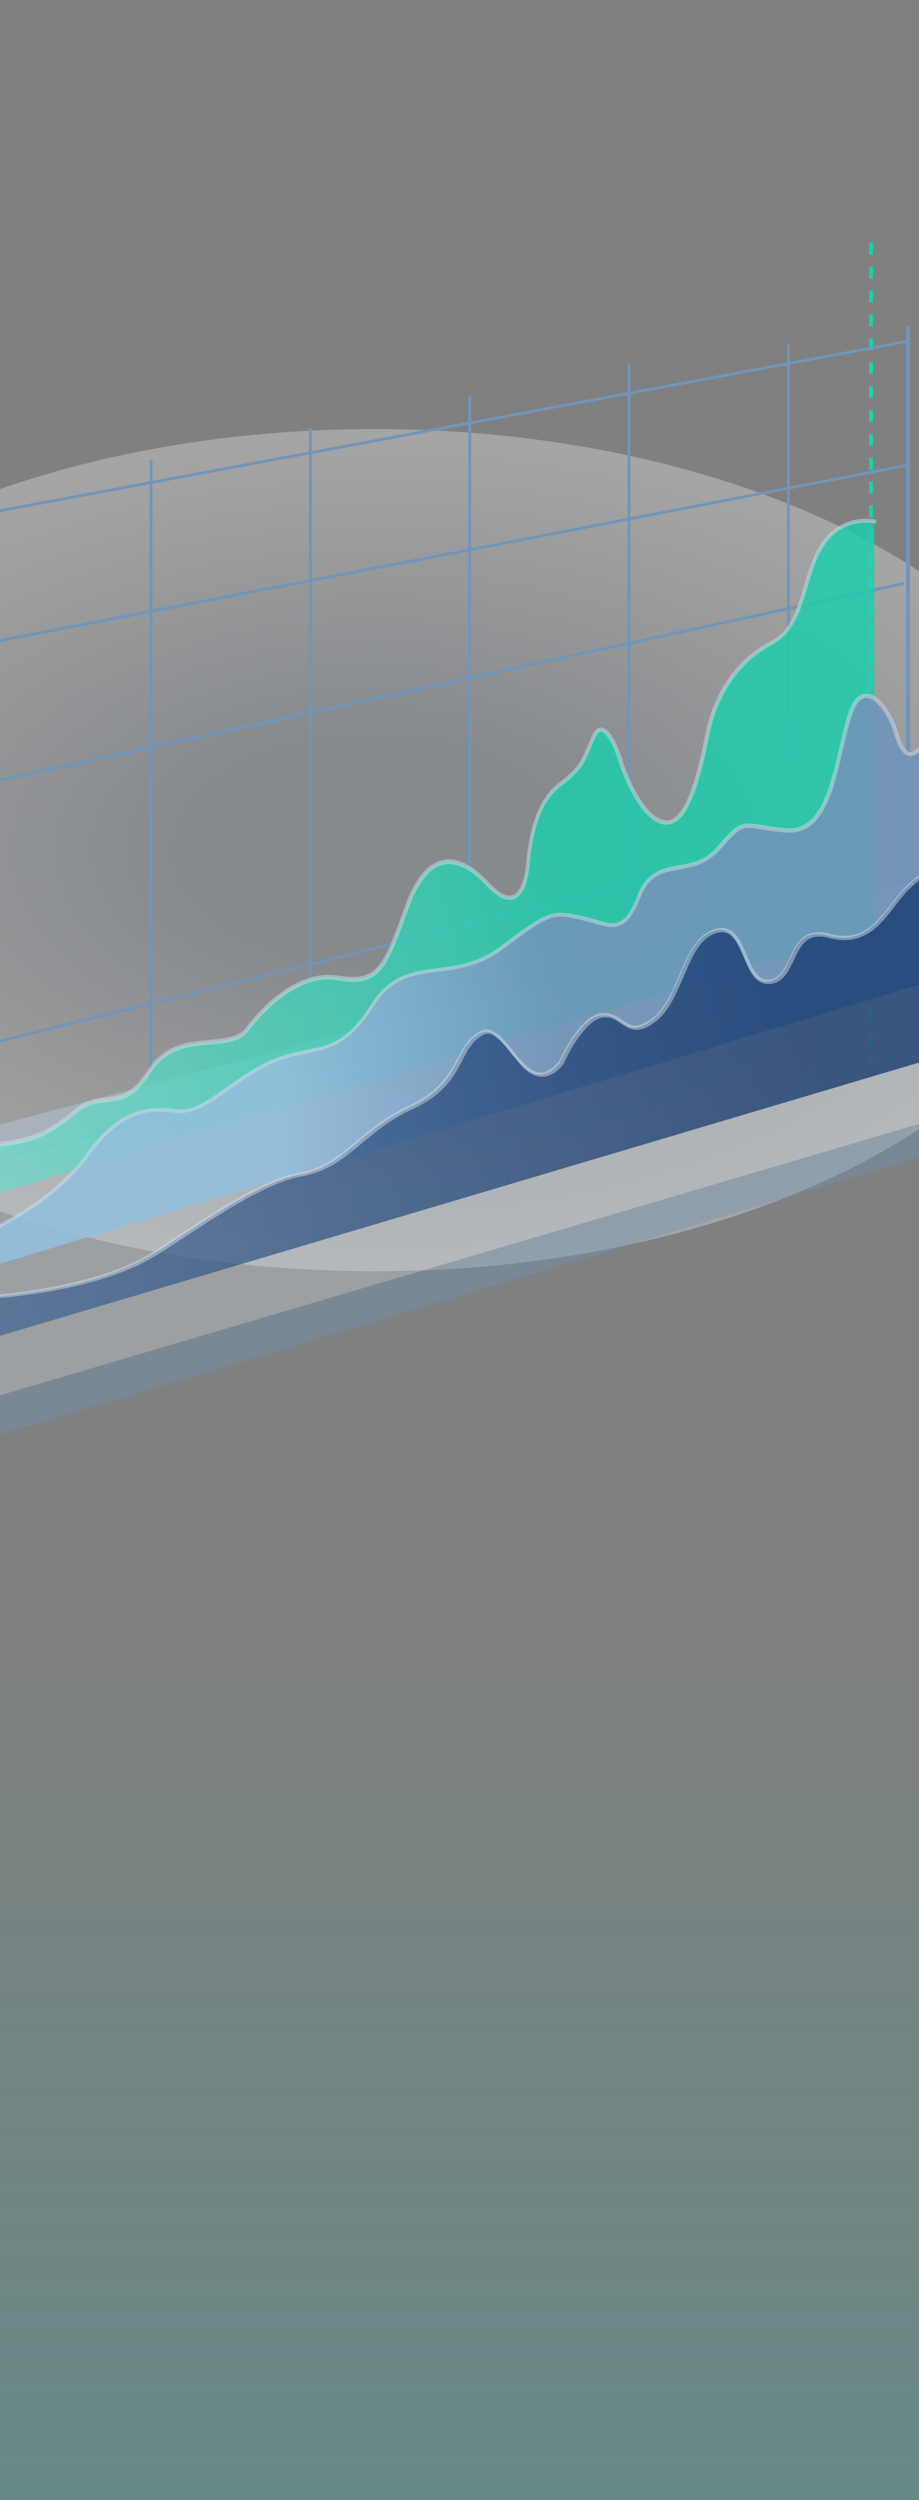 <svg xmlns="http://www.w3.org/2000/svg" width="375" height="1020" viewBox="0 0 375 1020" fill="none">
<rect x="0" y="0" width="375" height="1020" fill="#808080" stroke="none"/>
<g clip-path="url(#clip0_526_12488)">
<path fill-rule="evenodd" clip-rule="evenodd" d="M411 659H-207L-25.061 1023H411V659Z" fill="url(#paint0_linear_526_12488)"/>
<path d="M354.618 434.153V430.577H356.243V434.153H354.618ZM354.618 425.701V420.825H356.243V425.701H354.618ZM354.618 415.949V411.073H356.243V415.949H354.618ZM354.618 406.197V401.32H356.243V406.197H354.618ZM354.618 396.444V391.568H356.243V396.444H354.618ZM354.618 386.692V381.816H356.243V386.692H354.618ZM354.618 376.94V372.064H356.243V376.94H354.618ZM354.618 367.188V362.311H356.243V367.188H354.618ZM354.618 357.435V352.559H356.243V357.435H354.618ZM354.618 347.683V342.807H356.243V347.683H354.618ZM354.618 337.931V333.055H356.243V337.931H354.618ZM354.618 328.178V323.302H356.243V328.178H354.618ZM354.618 318.426V313.55H356.243V318.426H354.618ZM354.618 308.674V303.798H356.243V308.674H354.618ZM354.618 298.922V294.045H356.243V298.922H354.618ZM354.618 289.169V284.293H356.243V289.169H354.618ZM354.618 279.417V274.541H356.243V279.417H354.618ZM354.618 269.665V264.789H356.243V269.665H354.618ZM354.618 259.913V255.036H356.243V259.913H354.618ZM354.618 250.16V245.284H356.243V250.16H354.618ZM354.618 240.408V235.532H356.243V240.408H354.618ZM354.618 230.656V225.78H356.243V230.656H354.618ZM354.618 220.903V216.027H356.243V220.903H354.618ZM354.618 211.151V206.275H356.243V211.151H354.618ZM354.618 201.399V196.523H356.243V201.399H354.618ZM354.618 191.647V186.77H356.243V191.647H354.618ZM354.618 181.894V177.018H356.243V181.894H354.618ZM354.618 172.142V167.266H356.243V172.142H354.618ZM354.618 162.39V157.514H356.243V162.39H354.618ZM354.618 152.638V147.761H356.243V152.638H354.618ZM354.618 142.885V138.009H356.243V142.885H354.618ZM354.618 133.133V128.257H356.243V133.133H354.618ZM354.618 123.381V118.505H356.243V123.381H354.618ZM354.618 113.628V108.752H356.243V113.628H354.618ZM354.618 103.876V99H356.243V103.876H354.618Z" fill="#18CFAE"/>
<path opacity="0.3" d="M152.746 518.673C316.661 518.673 449.54 441.754 449.54 346.87C449.54 251.986 316.661 175.068 152.746 175.068C-11.169 175.068 -144.048 251.986 -144.048 346.87C-144.048 441.754 -11.169 518.673 152.746 518.673Z" fill="url(#paint1_radial_526_12488)"/>
<path d="M-130.395 505.345C-130.557 504.857 -130.232 504.532 -129.745 504.37L369.734 378.565V133.946C369.734 133.458 370.059 133.133 370.547 133.133C371.035 133.133 371.36 133.458 371.36 133.946V379.053C371.36 379.378 371.035 379.703 370.71 379.866L-129.42 505.832H-129.582C-129.907 505.832 -130.232 505.67 -130.395 505.345Z" fill="#7195BA"/>
<path d="M-128.12 455.933L371.197 332.405L371.522 333.38L-127.794 456.909L-128.12 455.933Z" fill="#7195BA"/>
<path d="M-127.307 345.407L368.759 237.482L368.922 238.62L-126.981 346.545L-127.307 345.407Z" fill="#7195BA"/>
<path d="M-128.607 285.594L370.384 189.209L370.547 190.346L-128.444 286.731L-128.607 285.594Z" fill="#7195BA"/>
<path d="M-128.607 231.794L371.197 138.497L371.36 139.635L-128.444 232.931L-128.607 231.794Z" fill="#7195BA"/>
<path d="M61.074 464.71V187.583H62.212V464.71H61.074Z" fill="#7195BA"/>
<path d="M126.09 451.707V174.58H127.227V451.707H126.09Z" fill="#7195BA"/>
<path d="M191.105 438.704V161.577H192.242V438.704H191.105Z" fill="#7195BA"/>
<path d="M256.12 425.701V148.574H257.257V425.701H256.12Z" fill="#7195BA"/>
<path d="M321.135 417.574V140.447H322.273V417.574H321.135Z" fill="#7195BA"/>
<g opacity="0.75">
<path opacity="0.33" d="M408.256 362.149L-166.64 518.348L-167.128 503.232L408.256 350.284V362.149Z" fill="#7195BA"/>
<g opacity="0.75">
<path opacity="0.6" d="M-61.316 587.426L543 408.96L408.256 350.284L-167.128 503.232L-61.316 587.426Z" fill="#D4DDE8"/>
</g>
</g>
<path opacity="0.36" d="M542.837 421.638L-60.991 603.68L-61.316 587.427L543 408.96L542.837 421.638Z" fill="#7195BA"/>
<path opacity="0.8" d="M-119.505 522.411L356.731 379.378V212.777C356.731 212.777 342.915 209.526 334.789 223.342C326.662 237.157 328.287 255.036 314.471 262.351C300.656 269.665 291.716 283.481 288.465 299.734C285.214 315.988 280.338 336.305 271.399 335.493C262.459 334.68 255.145 316.801 253.52 311.112C251.894 305.423 246.205 291.607 242.142 300.547C238.078 309.487 238.078 312.737 228.326 320.052C218.574 327.366 216.136 342.807 215.323 352.559C214.51 362.311 210.447 372.876 199.069 360.686C187.692 348.496 174.689 345.245 165.749 370.438C156.81 395.632 153.884 401.483 138.118 398.882C128.365 397.257 115.362 401.321 100.734 420.012C93.257 429.602 72.29 419.2 60.912 437.079C49.535 454.958 41.733 443.905 30.843 453.333C6.462 474.463 -2.478 459.021 -28.484 478.526C-48.964 493.805 -62.617 494.78 -74.807 495.593C-86.997 496.405 -119.505 522.411 -119.505 522.411Z" fill="url(#paint2_linear_526_12488)"/>
<path opacity="0.9" d="M-91.873 543.541L403.055 393.194V237.157C403.055 237.157 394.603 242.033 390.052 255.849C386.963 265.439 383.225 289.169 380.299 296.484C372.985 314.363 368.109 307.861 365.671 298.922C363.233 289.982 352.668 274.541 346.979 291.607C341.29 308.674 339.665 340.369 320.973 338.743C302.281 337.118 304.719 333.055 293.341 346.058C281.964 359.061 267.335 348.496 260.834 365.562C254.332 382.629 248.644 376.94 237.266 374.502C225.888 372.064 225.076 371.251 204.758 386.692C184.441 402.133 165.749 388.317 151.934 410.26C138.118 432.203 128.366 425.701 111.299 433.015C94.233 440.33 83.668 454.958 71.477 453.333C59.287 451.707 47.909 454.145 35.719 471.212C30.518 478.526 12.639 499.006 -26.046 510.221C-91.061 528.913 -91.873 543.541 -91.873 543.541Z" fill="url(#paint3_linear_526_12488)"/>
<path opacity="0.7" d="M439.625 307.861V414.324L-71.556 566.297C-71.556 566.297 -45.55 536.227 -11.417 529.726C-11.417 529.726 33.281 528.1 59.287 513.472C72.127 506.32 103.172 482.59 121.864 479.339C140.556 476.088 146.245 461.46 167.374 451.707C188.504 441.955 185.254 427.327 195.819 421.638C206.384 415.949 213.698 450.895 228.326 433.828C228.326 433.828 236.453 415.136 245.393 414.324C254.332 413.511 255.145 424.889 266.523 415.949C277.9 407.009 278.388 383.929 291.391 379.866C304.394 375.802 302.281 402.133 313.659 400.508C325.036 398.883 320.648 377.102 338.039 381.816C355.918 386.692 361.607 369.626 370.547 361.499C379.486 353.372 386.313 348.496 394.928 353.372C403.542 358.248 411.181 328.829 420.934 316.801C427.76 308.349 439.625 307.861 439.625 307.861Z" fill="url(#paint4_linear_526_12488)"/>
<g opacity="0.7">
<path opacity="0.7" d="M-72.044 566.946C-72.369 566.621 -72.369 566.134 -72.207 565.809C-72.207 565.809 -46.038 535.577 -11.58 528.913H-11.417C-11.417 528.913 -0.365 528.587 14.101 526.312C28.404 524.036 46.121 519.973 58.962 512.821C71.64 505.67 102.684 481.939 121.864 478.526C140.068 475.438 145.757 460.972 167.212 450.894C177.614 446.018 181.84 440.167 185.091 434.641C188.179 429.114 190.13 423.913 195.656 420.825C196.631 420.337 197.444 420.012 198.419 420.012C202.808 420.175 206.058 424.726 209.634 429.114C213.21 433.503 216.786 437.729 220.687 437.566C222.8 437.566 225.075 436.429 228.001 433.178C228.326 432.365 230.277 428.139 233.202 423.751C236.453 418.874 240.679 413.836 245.718 413.348C246.043 413.348 246.368 413.348 246.693 413.348C252.869 413.511 255.307 418.712 259.371 418.387C260.996 418.387 263.272 417.574 266.523 415.136C271.886 410.91 274.975 402.946 278.063 395.631C281.313 388.317 284.727 381.166 291.716 379.053C292.691 378.728 293.666 378.565 294.479 378.565C300.168 378.728 302.443 384.416 304.719 389.618C306.994 394.981 309.107 399.695 313.171 399.695C313.496 399.695 313.821 399.695 313.984 399.695C318.535 399.045 320.485 394.656 322.598 389.943C324.711 385.392 327.474 380.353 333.976 380.353C335.439 380.353 336.901 380.515 338.689 381.003C340.802 381.653 342.753 381.816 344.541 381.816C357.219 381.978 362.42 368.325 370.547 360.848C377.048 354.997 382.412 350.609 388.589 350.609C390.864 350.609 393.302 351.259 395.74 352.722C396.228 353.047 396.878 353.209 397.366 353.209C400.454 353.372 404.517 347.195 408.256 339.231C412.156 331.429 416.22 322.002 420.771 316.313C427.923 307.536 439.95 307.048 440.113 307.048C440.601 307.048 440.926 307.373 440.926 307.861C440.926 308.349 440.601 308.674 440.113 308.674C440.113 308.674 437.187 308.836 433.611 309.974C429.873 311.112 425.322 313.225 422.071 317.288C417.683 322.652 413.619 331.917 409.718 339.881C405.655 347.683 402.242 354.509 397.366 354.672C396.553 354.672 395.74 354.509 395.09 354.022C392.814 352.721 390.701 352.234 388.751 352.234C383.387 352.234 378.186 356.135 371.685 362.149C364.045 368.975 358.682 383.441 344.703 383.604C342.753 383.604 340.64 383.279 338.527 382.791C336.901 382.303 335.439 382.141 334.301 382.141C328.775 382.141 326.662 386.042 324.386 390.755C322.273 395.306 320.16 400.67 314.471 401.483C314.146 401.483 313.659 401.483 313.333 401.483C307.807 401.32 305.694 395.631 303.419 390.43C301.143 385.067 298.868 380.353 294.642 380.353C293.991 380.353 293.179 380.515 292.366 380.678C286.352 382.466 282.939 388.967 279.851 396.444C276.6 403.758 273.674 411.885 267.823 416.599C264.572 419.199 261.971 420.175 259.696 420.175C254.332 420.012 252.219 414.974 247.018 415.136C246.693 415.136 246.53 415.136 246.205 415.136C242.304 415.461 238.078 420.175 234.99 424.888C231.902 429.602 229.952 434.153 229.952 434.153L229.789 434.315C226.863 437.891 223.938 439.354 221.174 439.354C216.136 439.354 212.397 434.641 208.984 430.252C205.408 425.864 201.995 421.638 199.069 421.8C198.419 421.8 197.769 421.963 197.119 422.288C192.08 424.888 190.292 429.764 187.204 435.453C183.953 441.142 179.402 447.481 168.675 452.357C147.87 461.947 142.181 476.575 123.002 479.989C104.635 483.077 73.59 506.807 60.749 513.959C35.069 528.425 -8.167 530.213 -10.28 530.375C-27.183 533.626 -42.137 542.728 -52.702 550.855C-63.429 559.145 -69.768 566.621 -69.931 566.621C-70.094 566.784 -70.256 566.946 -70.581 566.946C-71.719 567.109 -72.044 567.109 -72.044 566.946Z" fill="#D4DDE8"/>
</g>
<g opacity="0.7">
<path opacity="0.7" d="M-91.711 544.354C-92.199 544.354 -92.524 543.866 -92.524 543.541C-92.361 542.891 -91.224 528.262 -26.046 509.408C12.476 498.355 30.03 478.038 35.231 470.724C45.471 456.258 55.386 452.032 65.625 452.032C67.576 452.032 69.689 452.195 71.639 452.52C72.29 452.52 72.777 452.682 73.427 452.682C84.155 452.845 94.72 439.354 110.973 432.365C119.588 428.627 126.415 428.464 132.591 426.514C138.767 424.563 144.456 420.825 151.283 409.935C158.272 398.72 166.887 396.607 175.826 395.306C184.766 394.006 194.355 393.681 204.27 386.042C218.249 375.477 223.125 372.389 228.813 372.389C231.414 372.389 233.852 373.039 237.428 373.689C242.629 374.827 246.693 376.615 249.943 376.615C253.519 376.615 256.607 374.502 260.183 365.237C263.434 356.46 269.285 354.509 275.137 353.372C281.151 352.234 287.327 351.746 292.691 345.407C299.03 338.093 301.305 335.98 305.531 335.98C308.782 335.98 312.846 337.118 320.972 337.931C321.46 337.931 321.785 337.931 322.273 337.931C330.4 337.931 334.951 330.779 338.201 321.189C341.452 311.599 343.24 299.734 346.003 291.282C347.954 285.593 350.392 282.993 353.48 282.993C356.568 282.993 359.169 285.431 361.444 288.519C363.72 291.607 365.508 295.346 366.32 298.596C367.621 303.31 369.734 307.048 371.522 306.886C373.147 307.048 376.073 304.285 379.324 295.996C382.249 288.844 385.825 265.114 389.076 255.361C393.627 241.22 402.404 236.344 402.404 236.182C402.729 236.019 403.217 236.019 403.542 236.507C403.704 236.832 403.704 237.32 403.217 237.645C403.217 237.645 402.729 237.97 401.916 238.62C401.104 239.27 399.966 240.245 398.666 241.708C396.065 244.634 392.814 249.185 390.701 256.011C387.613 265.601 384.037 289.169 380.949 296.646C377.536 304.935 374.772 308.349 371.522 308.511C367.946 308.349 366.158 303.798 364.695 299.084C363.882 296.158 362.257 292.42 360.144 289.657C358.031 286.731 355.593 284.781 353.48 284.781C351.53 284.781 349.417 286.406 347.629 291.932C344.866 300.222 343.078 311.924 339.827 321.839C336.576 331.592 331.537 339.718 322.273 339.718C321.785 339.718 321.298 339.718 320.81 339.718C312.52 339.068 308.295 337.768 305.531 337.768C302.118 337.768 300.33 339.393 293.829 346.708C287.977 353.372 281.151 354.022 275.299 355.16C269.448 356.297 264.734 357.76 261.484 365.887C257.908 375.152 254.332 378.24 249.781 378.24C246.042 378.24 242.142 376.452 236.94 375.314C233.365 374.502 230.926 374.014 228.651 374.014C223.775 374.014 219.061 376.777 205.083 387.342C194.681 395.144 184.766 395.632 175.826 396.769C166.887 398.07 159.247 399.857 152.421 410.585C145.432 421.638 139.418 425.701 132.916 427.814C126.415 429.927 119.913 430.089 111.461 433.665C95.532 440.492 85.293 453.983 73.265 454.145C72.615 454.145 71.964 454.145 71.314 453.983C69.364 453.657 67.413 453.495 65.463 453.495C55.711 453.495 46.446 457.396 36.369 471.537C31.005 479.013 13.126 499.656 -25.883 510.871C-82.772 527.125 -90.248 540.453 -91.061 543.053C-91.224 543.378 -91.224 543.541 -91.224 543.541C-90.898 544.029 -91.224 544.354 -91.711 544.354Z" fill="#D4DDE8"/>
</g>
<g opacity="0.7">
<path opacity="0.7" d="M-120.155 522.899C-120.48 522.574 -120.318 522.086 -119.993 521.761C-119.83 521.761 -87.647 495.755 -74.807 494.78C-62.617 493.967 -49.289 492.992 -28.971 477.876C-15.806 467.961 -6.866 466.986 1.748 465.686C10.2 464.385 18.327 463.085 30.355 452.682C36.044 447.806 41.083 448.131 45.634 447.481C50.185 446.831 54.573 445.368 60.262 436.591C66.113 427.327 74.565 425.376 82.205 424.563C89.844 423.751 96.833 423.751 100.084 419.525C112.924 403.108 124.627 397.745 134.217 397.745C135.68 397.745 136.98 397.907 138.28 398.07C140.556 398.395 142.344 398.557 144.132 398.557C149.333 398.557 152.421 396.932 155.509 392.543C158.597 388.155 161.198 380.841 165.099 370.113C169.975 356.298 176.314 350.609 183.141 350.609C188.829 350.609 194.518 354.51 199.719 360.198C203.295 364.099 206.058 365.4 208.009 365.4C209.959 365.4 211.422 363.937 212.56 361.499C213.698 359.061 214.348 355.81 214.673 352.559C215.486 342.807 217.924 327.041 228.001 319.401C237.591 312.087 237.428 309.324 241.492 300.222C242.467 298.109 243.767 296.809 245.23 296.809C247.668 296.971 249.294 299.572 250.919 302.335C252.382 305.261 253.682 308.674 254.332 310.949C255.145 313.713 257.42 319.564 260.509 324.765C263.597 329.966 267.66 334.355 271.561 334.68C271.724 334.68 271.886 334.68 272.049 334.68C275.625 334.843 279.038 330.291 281.639 323.302C284.239 316.476 286.19 307.536 287.815 299.572C291.066 283.155 300.168 269.015 314.309 261.7C327.637 254.874 326.011 237.157 334.301 223.016C339.99 213.264 348.604 211.639 353.318 211.639C355.593 211.639 357.056 211.964 357.056 211.964C357.544 212.126 357.706 212.451 357.706 212.939C357.544 213.427 357.219 213.589 356.731 213.589C356.731 213.589 356.406 213.589 355.756 213.427C355.106 213.427 354.293 213.264 353.318 213.264C348.767 213.264 340.965 214.727 335.601 223.829C327.637 237.32 329.262 255.361 314.959 263.163C301.468 270.315 292.529 283.968 289.44 300.059C287.815 308.024 285.865 316.963 283.101 324.115C280.338 331.104 277.087 336.468 272.049 336.468C271.886 336.468 271.724 336.468 271.399 336.468C266.36 335.98 262.297 331.104 259.046 325.74C255.795 320.377 253.682 314.525 252.707 311.6C252.057 309.487 250.919 306.073 249.456 303.31C247.993 300.547 246.205 298.434 245.23 298.597C244.742 298.597 243.767 299.084 242.955 301.035C238.891 309.812 238.729 313.55 228.814 320.864C219.387 327.853 216.948 343.132 216.136 352.722C215.811 356.135 215.161 359.548 214.023 362.311C212.722 365.075 210.772 367.025 208.009 367.188C205.408 367.188 202.32 365.4 198.582 361.499C193.543 355.972 188.017 352.559 183.141 352.559C177.289 352.559 171.438 357.435 166.562 371.088C162.661 381.978 160.06 389.13 156.809 393.844C153.559 398.557 149.658 400.67 144.132 400.67C142.344 400.67 140.231 400.508 137.955 400.02C136.655 399.858 135.517 399.695 134.054 399.695C125.115 399.695 113.899 404.734 101.221 420.825C97.158 426.026 89.681 425.701 82.205 426.514C74.728 427.327 66.926 429.114 61.4 437.892C55.711 446.994 50.51 448.944 45.634 449.594C40.757 450.244 36.531 449.757 31.168 454.308C18.815 465.035 10.2 466.498 1.748 467.636C-6.866 468.936 -15.318 469.749 -28.159 479.501C-48.638 494.942 -62.779 495.918 -74.969 496.73C-80.658 497.055 -91.874 503.719 -101.463 510.383C-111.053 517.047 -119.18 523.386 -119.18 523.386C-119.342 523.549 -119.505 523.549 -119.667 523.549C-119.83 523.224 -119.993 523.224 -120.155 522.899Z" fill="#D4DDE8"/>
</g>






</g>
<defs>
<filter id="filter0_d_526_12488" x="16.307" y="82.307" width="342.385" height="211.385" filterUnits="userSpaceOnUse" color-interpolation-filters="sRGB">
<feFlood flood-opacity="0" result="BackgroundImageFix"/>
<feColorMatrix in="SourceAlpha" type="matrix" values="0 0 0 0 0 0 0 0 0 0 0 0 0 0 0 0 0 0 127 0" result="hardAlpha"/>
<feOffset dy="4"/>
<feGaussianBlur stdDeviation="2.346"/>
<feComposite in2="hardAlpha" operator="out"/>
<feColorMatrix type="matrix" values="0 0 0 0 0 0 0 0 0 0 0 0 0 0 0 0 0 0 0.25 0"/>
<feBlend mode="normal" in2="BackgroundImageFix" result="effect1_dropShadow_526_12488"/>
<feBlend mode="normal" in="SourceGraphic" in2="effect1_dropShadow_526_12488" result="shape"/>
</filter>
<linearGradient id="paint0_linear_526_12488" x1="-207" y1="659" x2="-207" y2="1023" gradientUnits="userSpaceOnUse">
<stop stop-color="#05AB9C" stop-opacity="0"/>
<stop offset="1" stop-color="#05AB9C" stop-opacity="0.208"/>
</linearGradient>
<radialGradient id="paint1_radial_526_12488" cx="0" cy="0" r="1" gradientUnits="userSpaceOnUse" gradientTransform="translate(152.714 346.877) scale(296.857 171.842)">
<stop offset="0.269" stop-color="#98A2AE"/>
<stop offset="1" stop-color="white"/>
</radialGradient>
<linearGradient id="paint2_linear_526_12488" x1="359.878" y1="300.037" x2="-471.461" y2="529.206" gradientUnits="userSpaceOnUse">
<stop offset="0.159" stop-color="#18CFAE"/>
<stop offset="0.402" stop-color="#63D5C5"/>
<stop offset="0.62" stop-color="#A0D9D8"/>
<stop offset="0.779" stop-color="#C6DCE4"/>
<stop offset="0.863" stop-color="#D4DDE8"/>
</linearGradient>
<linearGradient id="paint3_linear_526_12488" x1="-141.007" y1="411.208" x2="224.545" y2="385.529" gradientUnits="userSpaceOnUse">
<stop stop-color="#94BFDD"/>
<stop offset="0.687" stop-color="#94BFDD"/>
<stop offset="1" stop-color="#7195BA"/>
</linearGradient>
<linearGradient id="paint4_linear_526_12488" x1="328.27" y1="405.502" x2="-327.168" y2="548.394" gradientUnits="userSpaceOnUse">
<stop stop-color="#092D66"/>
<stop offset="0.978" stop-color="#7195BA"/>
</linearGradient>
<clipPath id="clip0_526_12488">
<rect width="375" height="1020" fill="white"/>
</clipPath>
</defs>
</svg>